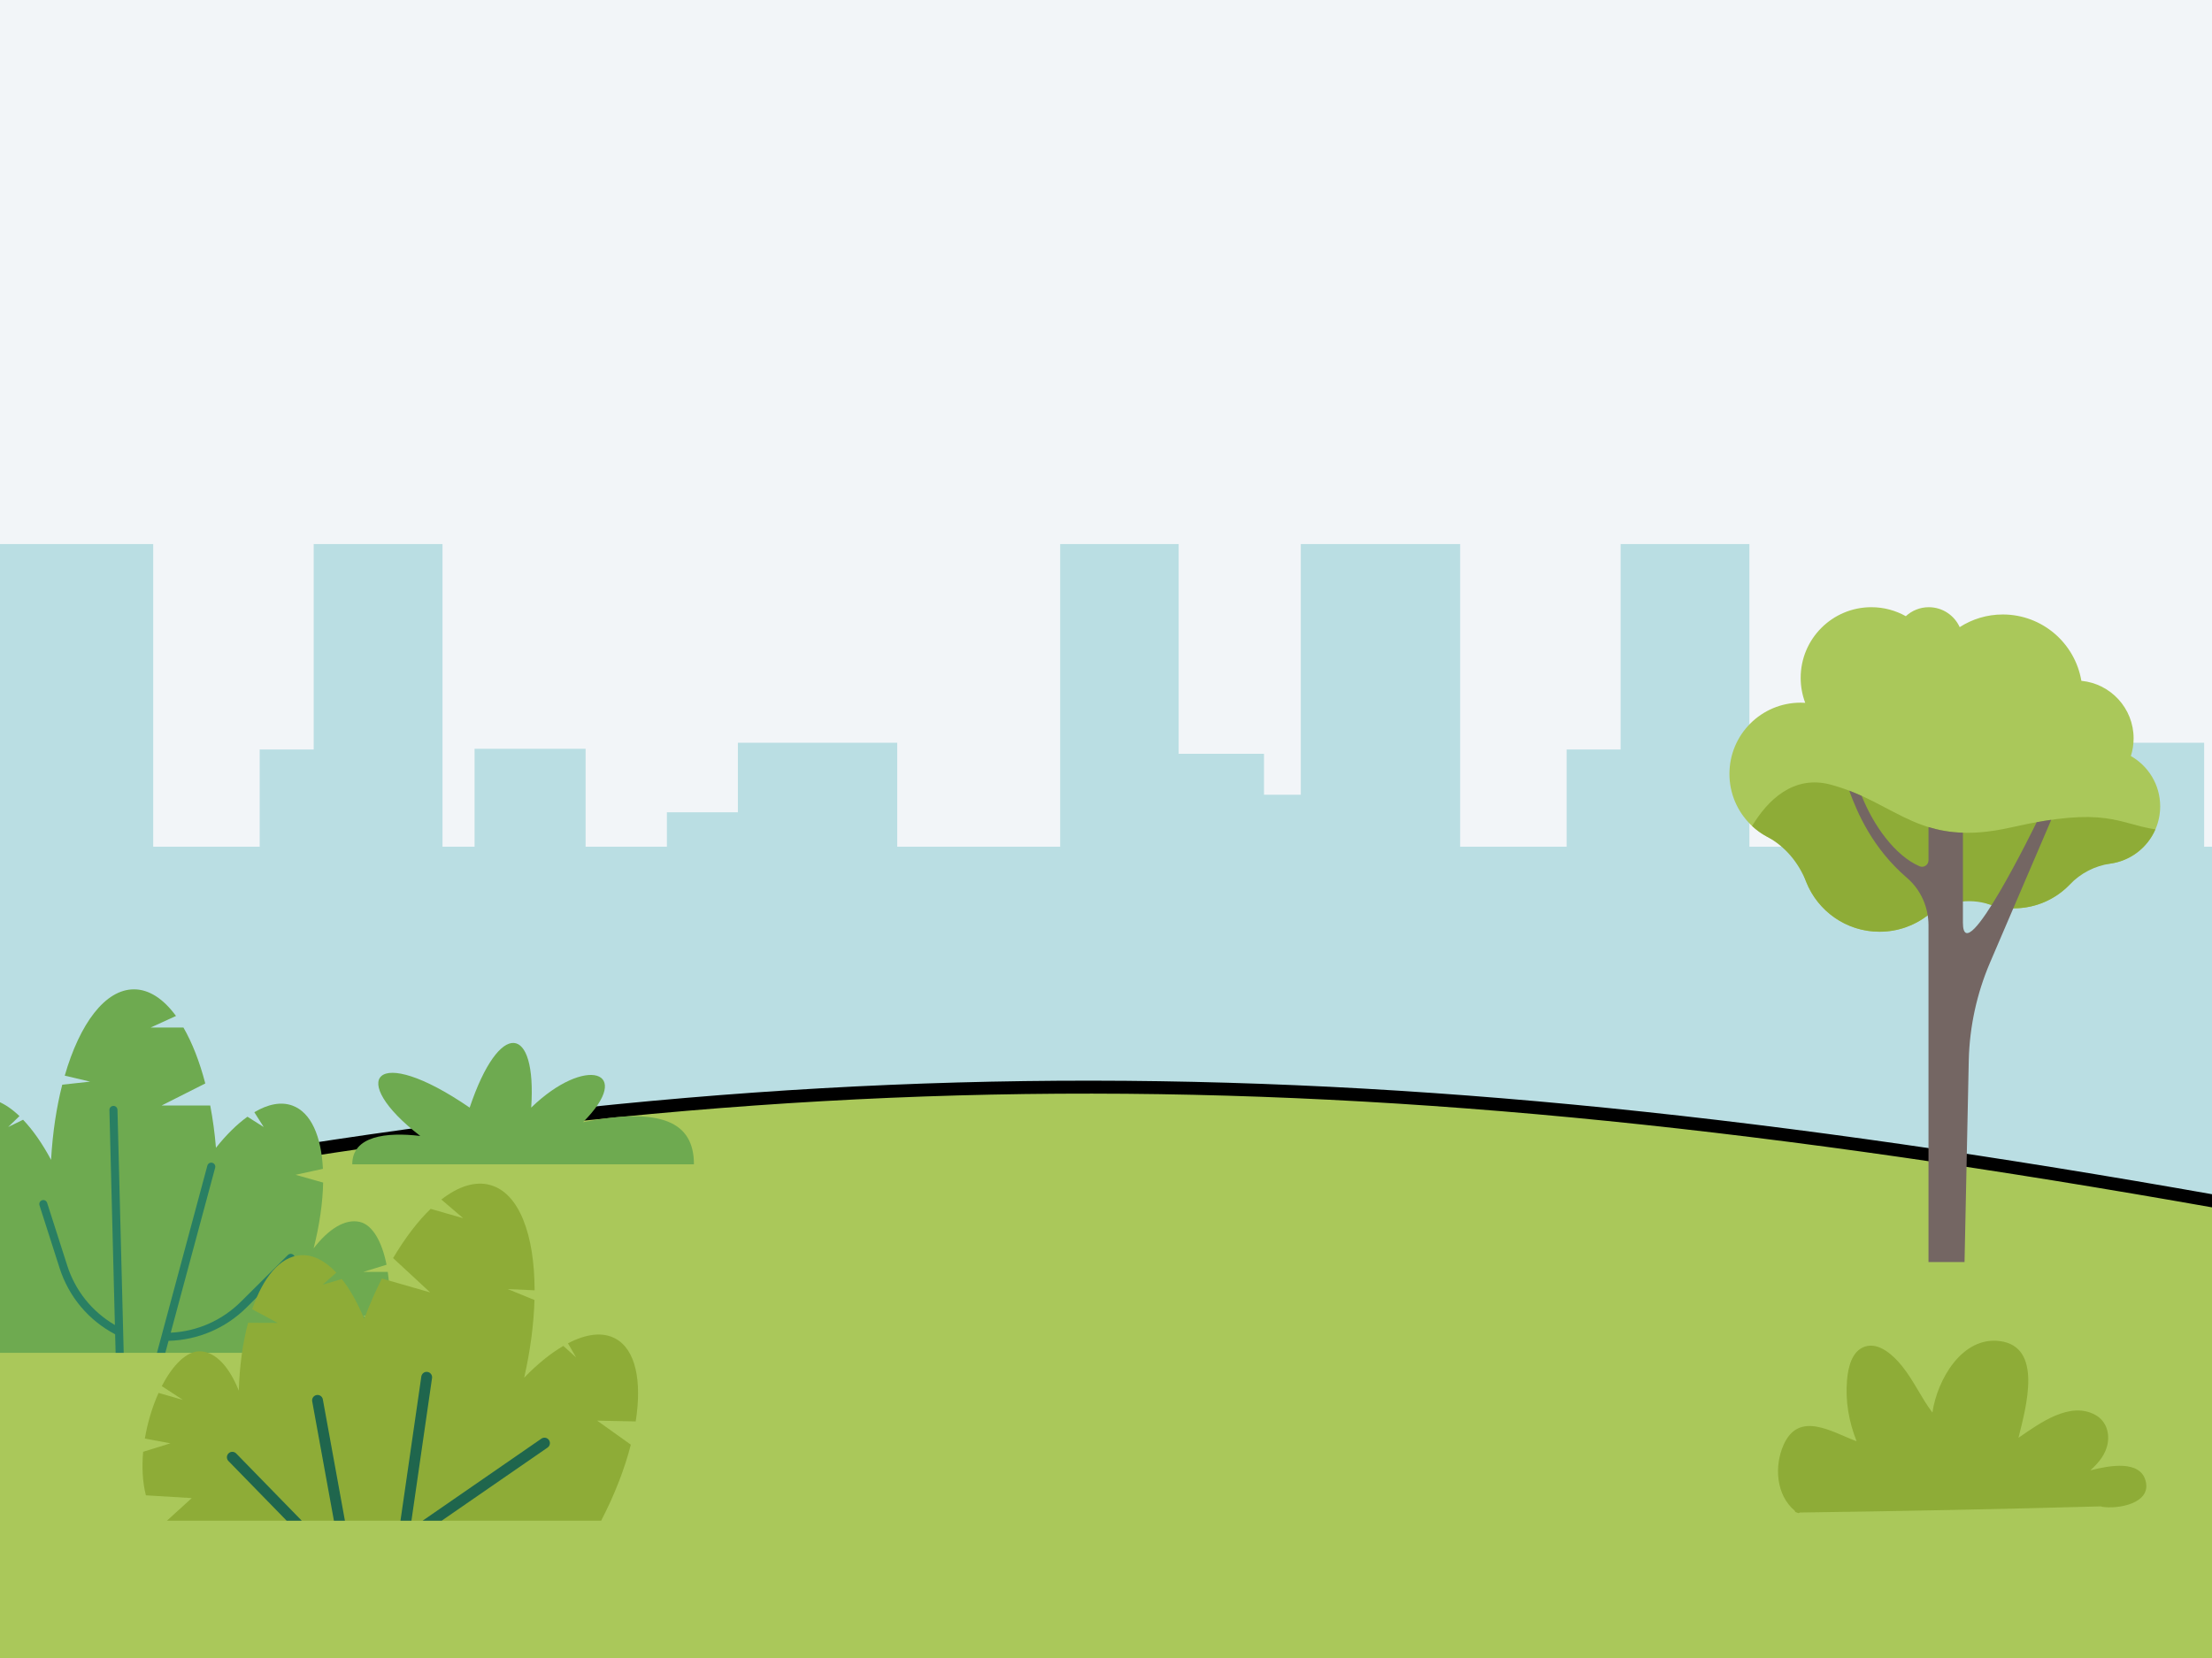 <svg width="1366" height="1024" viewBox="0 0 1366 1024" fill="none" xmlns="http://www.w3.org/2000/svg">
<rect x="0" y="0" width="1366" height="1024" fill="#333333" stroke="none"/>
<g clip-path="url(#clip0_245_393)">
<rect width="1366" height="1024" fill="#F2F5F8"/>
<path d="M1461.8 336V522.917H1361.15V458.715H1262.76V501.663H1218.93V522.917H1168.72V462.439H1100.15V522.917H1080.33V336H1000.79V462.876H967.458V522.917H901.705V336H803.294V490.816H780.566V465.538H727.866V336H654.708V522.917H554.076V458.715H455.663V501.663H411.829V522.917H361.629V462.439H293.074V522.917H273.263V336H193.715V462.876H160.361V522.917H94.61V336H-3.78V490.816H-28.404V465.538H-76.428V522.917H-108V789H1624V522.917H1586.27V472.406H1534.94V336H1461.8Z" fill="#BADEE3"/>
<path d="M1393.5 746.5C849.125 648.213 493.873 643.531 -27 749.5V1057H1393.5V746.5Z" fill="#AAC85A" stroke="black" stroke-width="8"/>
<path d="M239.811 814.075L224.298 812.546L238.594 821.967C237.698 826.625 236.498 831.184 234.936 835.479H-20.285C-26.627 822.013 -32.002 806.221 -35.748 789.013C-39.756 770.604 -41.389 752.896 -40.923 737.238L-17.589 728.979L-39.889 723.021C-36.877 698.692 -27.973 681.65 -14.477 678.704C-5.989 676.854 3.182 680.85 12.019 689.271L5.027 696.029L14.248 691.533C20.323 697.892 26.198 706.3 31.54 716.317C32.49 699.508 34.886 683.796 38.448 669.883L55.673 668L39.982 664.308C49.248 632.154 64.927 611 82.719 611C92.169 611 101.04 616.992 108.682 627.442L93.036 634.583H113.273C118.665 643.904 123.261 655.654 126.773 669.117L99.778 682.763H129.832C131.398 691 132.611 699.742 133.365 708.842C139.753 700.804 146.344 694.317 152.803 689.671L162.853 696.029L157.061 686.892C165.515 681.85 173.657 680.221 180.678 682.829C192.078 687.075 198.403 701.671 199.419 721.858L182.511 725.538L199.553 730.346C199.303 742.579 197.369 756.408 193.678 770.954C202.965 758.954 213.065 752.596 222.086 754.613C230.14 756.392 235.932 767.046 238.711 781.075L224.298 785.517H239.461C240.773 794.388 240.94 804.308 239.811 814.075Z" fill="#6EAA50"/>
<path d="M72.55 685.429L76.392 835.479H71.4L71.1 824.046C54.642 815.359 42.459 800.834 36.784 783.092L24.384 744.379C23.967 743.067 24.684 741.667 26 741.25C27.296 740.833 28.696 741.55 29.113 742.867L41.513 781.575C46.504 797.188 56.904 810.1 70.95 818.304L67.575 685.546C67.521 684.163 68.621 683.033 70.004 682.983H70.071C71.417 682.983 72.517 684.063 72.55 685.429Z" fill="#297F63"/>
<path d="M181.311 778.625L152.286 807.454C139.336 820.317 122.282 827.592 104.086 828.071L102.09 835.479H96.932L128.052 719.875C128.403 718.546 129.786 717.767 131.098 718.117C132.432 718.479 133.228 719.846 132.865 721.175L105.436 823.046C121.794 822.25 137.073 815.521 148.773 803.904L177.782 775.079C178.765 774.1 180.348 774.117 181.311 775.079C182.294 776.067 182.278 777.646 181.311 778.625Z" fill="#297F63"/>
<path d="M1298.18 930.58C1297.9 930.53 1297.68 930.43 1297.49 930.313C1235.51 932.013 1173.5 933.276 1111.5 934.105C1111.04 934.493 1110.4 934.613 1109.74 934.138C1109.73 934.122 1109.73 934.122 1109.71 934.105C1108.92 934.072 1108.43 933.568 1108.28 932.938C1096.84 923.363 1095.56 905.518 1101.43 892.33C1110.92 871.034 1131.09 884.322 1146.54 890.122C1141.77 878.08 1139.49 865.301 1140.62 852.297C1141.26 844.826 1143.42 834.368 1151.65 831.638C1160.52 828.688 1169.48 837.372 1174.52 843.593C1181.78 852.534 1186.4 863.209 1193.34 872.38C1196.32 852.043 1211.67 825.213 1234.96 828.234C1261.74 831.693 1251.22 868.809 1246.49 887.951C1259.75 878.859 1278.25 865.213 1293.92 873.818C1300.15 877.238 1302.67 883.901 1301.67 890.78C1300.65 897.913 1296.08 903.363 1290.88 908.051C1303.11 904.93 1321.47 901.726 1324.98 914.459C1328.89 928.676 1307.54 932.13 1298.18 930.58Z" fill="#8EAC37"/>
<path d="M392.576 877.841L368.784 877.374L389.567 892.212C385.784 906.979 379.634 923.02 371.238 939.149H103.088L118.417 925.204L90.1 923.487C87.984 915.224 87.563 905.958 88.409 896.599L105.251 891.366L89.459 888.445C91.126 878.445 94.113 868.687 97.921 860.241L112.959 864.562L99.93 856.054C106.68 842.933 115.455 834.045 123.963 834.558C133.455 835.137 141.651 844.316 147.467 858.837C147.934 843.379 149.942 829.124 153.192 816.937L171.438 817.004L155.73 808.562C162.501 788.849 172.905 776.174 185.426 775.212C193.134 774.612 200.705 778.554 207.68 785.949L199.326 793.37L211.088 789.916C216.188 796.374 220.867 804.683 224.901 814.466C228.242 805.666 231.917 797.337 235.838 789.604L265.622 798.158L242.767 776.974C250.071 764.633 257.959 754.274 265.955 746.566L286.03 752.337L272.546 740.816C283.088 732.62 293.58 729.212 302.959 731.908C320.58 736.962 330.092 762.383 330.138 796.887L313.538 796.112L330.067 802.858C329.626 817.674 327.555 833.937 323.697 850.845C331.83 842.424 340.051 835.783 347.888 831.22L355.755 838.304L350.742 829.616C361.905 823.774 372.13 822.416 380.013 826.674C392.555 833.424 396.517 852.87 392.576 877.841Z" fill="#8EAC37"/>
<path d="M145.863 897.642L186.338 939.146H177.005L141.076 902.3C139.78 900.987 139.801 898.871 141.138 897.575C142.455 896.283 144.567 896.308 145.863 897.642Z" fill="#1F664D"/>
<path d="M199.372 864.254L213.001 939.15H206.213L192.801 865.454C192.467 863.629 193.667 861.891 195.492 861.558C197.322 861.221 199.038 862.429 199.372 864.254Z" fill="#1F664D"/>
<path d="M266.8 851.066L254.079 939.15H247.309L260.184 850.108C260.454 848.279 262.146 846.987 263.971 847.279C265.8 847.521 267.067 849.241 266.8 851.066Z" fill="#1F664D"/>
<path d="M338.155 893.991L272.771 939.145H261.009L334.342 888.487C335.859 887.441 337.951 887.82 339.001 889.358C340.046 890.87 339.667 892.941 338.155 893.991Z" fill="#1F664D"/>
<path d="M1315.89 466.921C1316.99 463.48 1317.59 459.812 1317.59 456.003C1317.59 437.444 1303.43 422.198 1285.33 420.467C1281.4 397.21 1261.18 379.49 1236.8 379.49C1227 379.49 1217.87 382.369 1210.19 387.311C1206.89 380.056 1199.59 375 1191.1 375C1185.63 375 1180.66 377.114 1176.92 380.549C1170.62 377.02 1163.36 375 1155.63 375C1131.53 375 1111.99 394.539 1111.99 418.642C1111.99 424.07 1112.99 429.261 1114.8 434.055C1113.87 433.994 1112.93 433.955 1111.99 433.955C1087.69 433.955 1068 453.649 1068 477.944C1068 502.239 1087.69 521.934 1111.99 521.934C1112.07 521.934 1112.14 521.927 1112.22 521.927C1112.07 523.492 1111.99 525.077 1111.99 526.683C1111.99 553.6 1133.81 575.419 1160.73 575.419C1181.77 575.419 1199.7 562.078 1206.52 543.392C1215.31 554.122 1228.67 560.971 1243.62 560.971C1263.33 560.971 1280.26 549.07 1287.63 532.066C1290.99 533.121 1294.58 533.691 1298.3 533.691C1318.02 533.691 1334 517.706 1334 497.986C1334 484.666 1326.7 473.057 1315.89 466.921Z" fill="#AAC85A"/>
<path d="M1242.05 510.978C1185.11 523.897 1172.51 496.171 1130.95 484.686C1107.29 478.149 1091.34 494.663 1081.99 510.105C1084.78 512.709 1087.89 514.94 1091.25 516.739C1102.43 522.734 1110.71 532.764 1115.37 544.563C1122.48 562.574 1140.06 575.42 1160.73 575.42C1171.98 575.42 1182.34 571.61 1190.58 565.208C1201.33 556.865 1215.71 554.329 1228.64 558.582C1233.35 560.132 1238.39 560.972 1243.62 560.972C1257.2 560.972 1269.45 555.328 1278.17 546.261C1284.87 539.289 1293.7 534.705 1303.28 533.346C1315.21 531.655 1325.93 523.961 1331.04 512.22C1307.8 508.621 1300.57 497.702 1242.05 510.978Z" fill="#8EAC37"/>
<path d="M1190.93 571.525V779.408H1213.18L1215.8 654.654C1216.31 633.921 1220.78 613.475 1228.95 594.411L1266.73 506.303C1263.9 506.709 1260.91 507.192 1257.73 507.766C1257.73 507.766 1212.18 601.445 1212.18 569.719V514.272C1204.2 514.03 1197.29 512.736 1190.93 510.783V531.312C1190.93 534.187 1187.98 536.116 1185.35 534.971C1170.08 528.334 1156.87 509.588 1149.67 491.535C1147.2 490.418 1144.65 489.334 1141.97 488.311C1147.05 502.125 1156.31 523.842 1177.73 542.249C1186.22 549.548 1190.93 560.325 1190.93 571.525Z" fill="#746663"/>
<path d="M428.535 719.046L217.535 719.046C217.535 701.546 238.535 699.046 259.535 701.546C214.035 666.546 231.035 643.546 290.035 684.046C308.535 629.046 331.535 632.546 328.035 684.046C361.535 651.546 392.035 661.046 360.035 693.046C408.656 683.492 428.535 693.046 428.535 719.046Z" fill="#6EAA50"/>
</g>
<defs>
<clipPath id="clip0_245_393">
<rect width="1366" height="1024" fill="white"/>
</clipPath>
</defs>
</svg>
